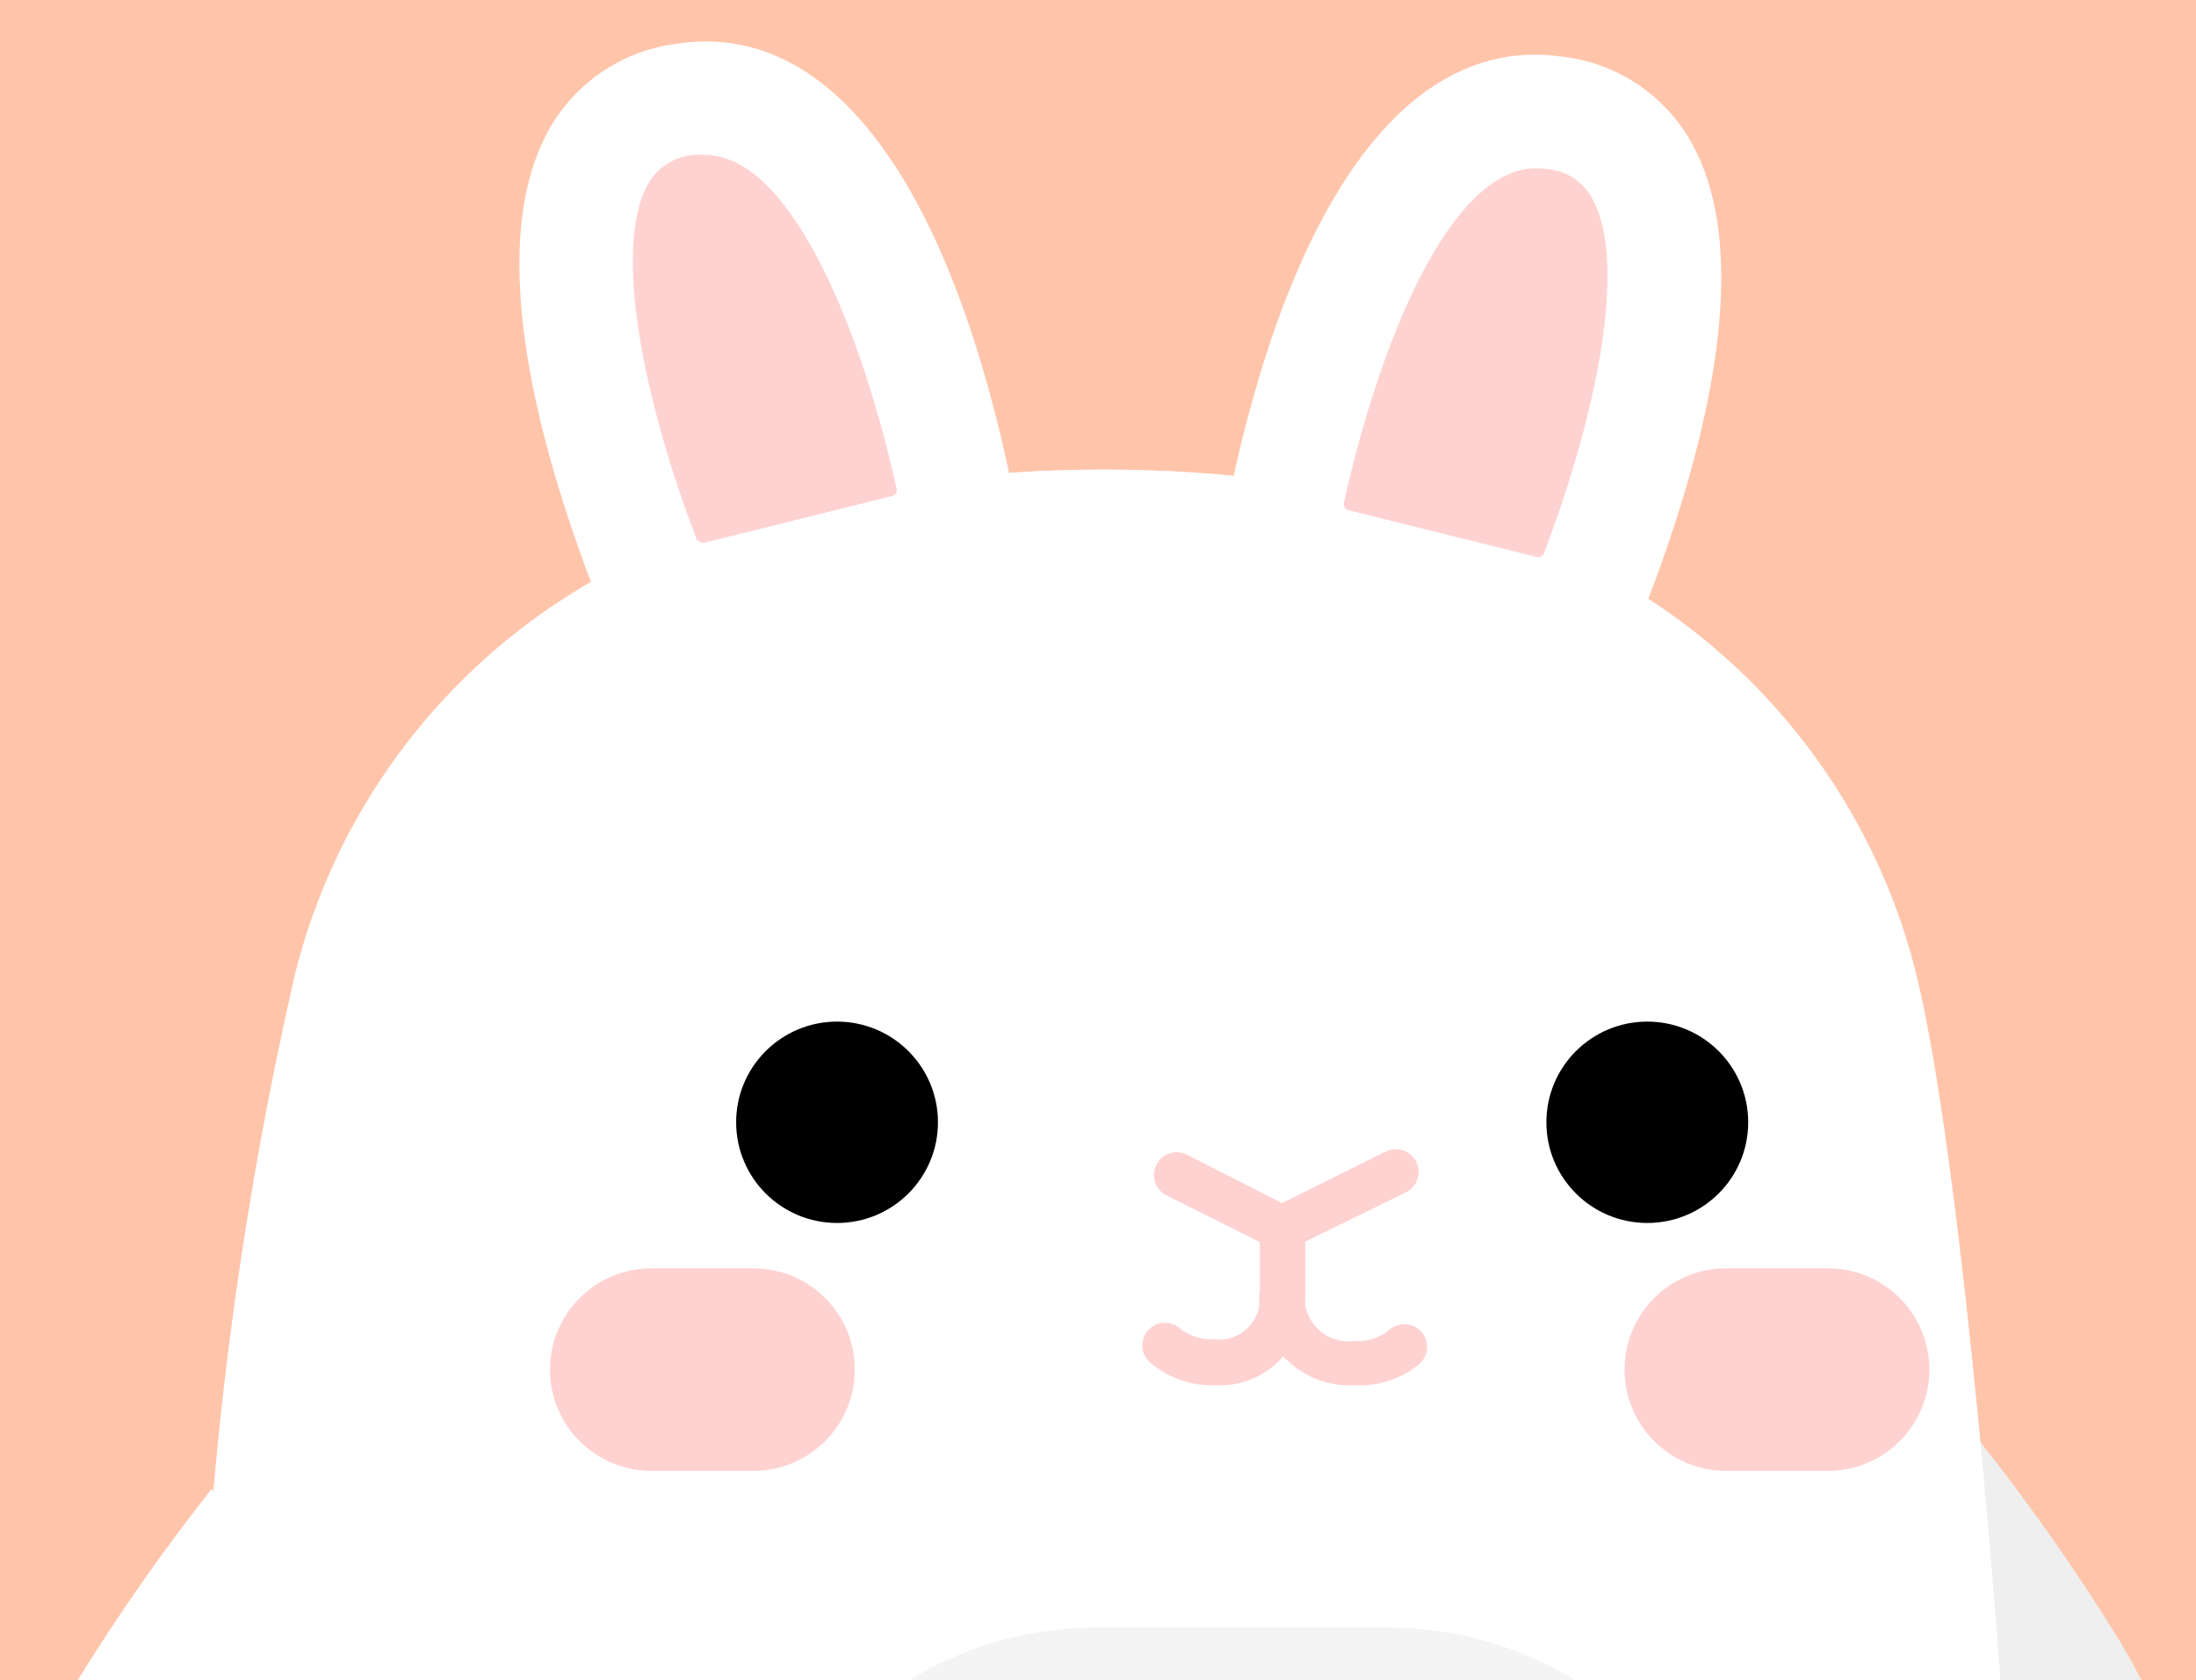 <svg width="213" height="163" viewBox="0 0 213 163" fill="none" xmlns="http://www.w3.org/2000/svg">
<rect width="213" height="163" fill="#F5F5F5"/>
<g id="About - Desktop" clip-path="url(#clip0_51_3365)" filter="url(#filter0_d_51_3365)">
<rect width="1440" height="4498" transform="translate(-988 -1923)" fill="white"/>
<g id="Section 3">
<rect id="Rectangle 1282" x="-988" y="-355" width="1439" height="678" fill="white"/>
<g id="Value cards">
<g id="character card web - bunny">
<g clip-path="url(#clip1_51_3365)">
<rect id="Rectangle 629" x="-65" y="-179" width="342" height="342" fill="#FFC5AB"/>
<g id="bunny" clip-path="url(#clip2_51_3365)">
<path id="Vector" d="M205.124 154.45C205.124 154.45 219.563 176.452 208.386 187.144C197.21 197.837 186.342 173.701 186.342 173.701L178.406 160.017L192.007 135.815C196.735 141.769 201.115 147.991 205.124 154.45Z" fill="#EFEFEF"/>
<path id="Vector_2" d="M71.004 46.599C94.561 39.878 119.533 39.878 143.09 46.599H143.288C153.62 49.515 162.997 55.105 170.468 62.801C177.94 70.497 183.241 80.027 185.834 90.426C190.794 110.227 195.754 174.208 195.754 193.151C195.754 193.151 198.223 232.358 107.224 232.358C16.224 232.358 19.046 193.151 19.046 193.151C19.046 193.151 19.046 165.803 19.773 153.944C20.876 132.63 23.826 111.452 28.591 90.646C31.162 80.231 36.442 70.678 43.897 62.952C51.352 55.226 60.718 49.6 71.049 46.643L71.004 46.599Z" fill="#F2F2F2"/>
<path id="Vector_3" d="M71.004 46.599C94.561 39.878 119.533 39.878 143.09 46.599H143.288C153.62 49.515 162.997 55.105 170.468 62.801C177.94 70.497 183.241 80.027 185.834 90.426C190.794 110.227 195.754 174.208 195.754 193.151C195.754 193.151 198.223 232.358 107.224 232.358C16.224 232.358 19.046 193.151 19.046 193.151C19.046 193.151 19.046 165.803 19.773 153.944C20.876 132.63 23.826 111.452 28.591 90.646C31.162 80.231 36.442 70.678 43.897 62.952C51.352 55.226 60.718 49.6 71.049 46.643L71.004 46.599Z" fill="white"/>
<path id="Vector_4" d="M73.077 119.051H63.179C57.749 119.051 53.347 123.444 53.347 128.863V128.885C53.347 134.305 57.749 138.698 63.179 138.698H73.077C78.507 138.698 82.909 134.305 82.909 128.885V128.863C82.909 123.444 78.507 119.051 73.077 119.051Z" fill="#FFD2D2"/>
<path id="Vector_5" d="M177.304 119.051H167.406C161.976 119.051 157.574 123.444 157.574 128.863V128.885C157.574 134.305 161.976 138.698 167.406 138.698H177.304C182.734 138.698 187.136 134.305 187.136 128.885V128.863C187.136 123.444 182.734 119.051 177.304 119.051Z" fill="#FFD2D2"/>
<path id="Vector_6" d="M159.778 114.649C165.184 114.649 169.566 110.276 169.566 104.881C169.566 99.486 165.184 95.112 159.778 95.112C154.373 95.112 149.991 99.486 149.991 104.881C149.991 110.276 154.373 114.649 159.778 114.649Z" fill="black"/>
<path id="Vector_7" d="M81.19 114.649C86.595 114.649 90.977 110.276 90.977 104.881C90.977 99.486 86.595 95.112 81.19 95.112C75.784 95.112 71.402 99.486 71.402 104.881C71.402 110.276 75.784 114.649 81.19 114.649Z" fill="black"/>
<path id="Vector_8" d="M87.891 49.547C89.415 49.142 90.724 48.166 91.545 46.822C92.367 45.477 92.637 43.869 92.3 42.331C89.632 30.186 81.939 3.432 66.574 5.633C48.431 8.229 57.756 38.151 62.341 50.295C62.904 51.672 63.936 52.807 65.254 53.499C66.573 54.191 68.094 54.397 69.55 54.08L87.891 49.547Z" fill="#FFD2D2"/>
<path id="Vector_9" d="M68.249 59.734C65.865 59.739 63.536 59.022 61.568 57.679C59.6 56.336 58.087 54.429 57.227 52.21C51.936 38.173 46.976 19.208 53.457 8.207C54.763 6.011 56.562 4.146 58.712 2.761C60.861 1.375 63.303 0.505 65.846 0.22C80.131 -1.848 91.462 12.717 97.723 41.165C98.386 44.116 97.861 47.208 96.261 49.776C94.661 52.345 92.114 54.182 89.169 54.894L70.917 59.426C70.043 59.633 69.147 59.737 68.249 59.734ZM68.249 11.023C67.948 11.001 67.646 11.001 67.345 11.023C66.448 11.083 65.579 11.358 64.811 11.825C64.043 12.293 63.4 12.938 62.937 13.707C59.762 19.076 61.526 32.321 67.544 48.272C67.623 48.392 67.731 48.491 67.858 48.56C67.985 48.629 68.127 48.666 68.271 48.667L86.502 44.135C86.654 44.099 86.787 44.005 86.873 43.874C86.959 43.744 86.992 43.585 86.965 43.431C83.658 28.36 76.802 11.023 68.337 11.023H68.249Z" fill="white"/>
<path id="Vector_10" d="M129.489 50.846C127.959 50.45 126.643 49.476 125.82 48.129C124.998 46.782 124.732 45.168 125.08 43.629C127.748 31.485 135.419 4.753 150.806 6.931C168.927 9.527 159.624 39.449 155.039 51.594C154.511 52.996 153.485 54.157 152.156 54.854C150.827 55.552 149.288 55.738 147.83 55.378L129.489 50.846Z" fill="#FFD2D2"/>
<path id="Vector_11" d="M149.219 61.054C148.267 61.055 147.319 60.937 146.397 60.702L128.166 56.17C125.217 55.463 122.665 53.627 121.061 51.059C119.456 48.49 118.928 45.395 119.591 42.441C125.874 13.993 137.226 -0.55 151.489 1.496C154.03 1.778 156.471 2.646 158.617 4.033C160.764 5.419 162.558 7.285 163.856 9.483C170.359 20.484 165.399 39.471 160.109 53.486C159.28 55.703 157.793 57.614 155.848 58.967C153.902 60.319 151.59 61.047 149.219 61.054ZM149.02 12.321C140.533 12.321 133.699 29.592 130.349 44.817C130.322 44.965 130.352 45.118 130.434 45.245C130.516 45.372 130.643 45.463 130.79 45.499L149.042 50.032C149.188 50.069 149.343 50.051 149.477 49.982C149.611 49.913 149.715 49.798 149.77 49.657C155.788 33.684 157.53 20.44 154.355 15.093C153.9 14.315 153.259 13.661 152.49 13.189C151.721 12.717 150.847 12.441 149.946 12.387C149.64 12.341 149.33 12.319 149.02 12.321Z" fill="white"/>
<path id="Vector_12" d="M134.581 153.9H106.409C87.075 153.9 71.402 169.537 71.402 188.827C71.402 208.117 87.075 223.755 106.409 223.755H134.581C153.915 223.755 169.588 208.117 169.588 188.827C169.588 169.537 153.915 153.9 134.581 153.9Z" fill="#F4F4F4"/>
<path id="Vector_13" d="M7.472 159.114C7.472 159.114 -6.945 181.116 4.254 191.83C15.452 202.545 26.298 178.344 26.298 178.344L34.19 164.637L20.545 140.435C15.829 146.404 11.464 152.641 7.472 159.114Z" fill="white"/>
<path id="Vector_14" d="M124.331 117.575L113.132 111.965C112.873 111.834 112.642 111.653 112.453 111.432C112.264 111.212 112.121 110.956 112.031 110.68C111.849 110.123 111.896 109.517 112.162 108.995C112.428 108.473 112.891 108.077 113.449 107.896C114.007 107.714 114.615 107.761 115.138 108.027L124.353 112.713L134.405 107.719C134.931 107.459 135.539 107.419 136.095 107.606C136.651 107.794 137.11 108.195 137.37 108.72C137.63 109.245 137.671 109.852 137.482 110.407C137.294 110.962 136.893 111.419 136.367 111.679L124.331 117.575Z" fill="#FFD2D2"/>
<path id="Vector_15" d="M117.783 130.403C115.511 130.452 113.3 129.669 111.567 128.202C111.122 127.823 110.847 127.283 110.802 126.702C110.756 126.12 110.944 125.544 111.324 125.1C111.704 124.657 112.245 124.382 112.828 124.337C113.411 124.291 113.988 124.479 114.433 124.858C115.379 125.616 116.572 126 117.783 125.936C118.354 126.004 118.933 125.947 119.48 125.769C120.026 125.59 120.527 125.295 120.947 124.903C121.367 124.511 121.696 124.032 121.911 123.5C122.126 122.968 122.222 122.395 122.192 121.822V115.046C122.192 114.462 122.425 113.903 122.838 113.49C123.251 113.077 123.812 112.845 124.397 112.845C124.981 112.845 125.542 113.077 125.956 113.49C126.369 113.903 126.601 114.462 126.601 115.046V121.844C126.562 123.291 126.2 124.712 125.543 126.002C124.816 127.407 123.695 128.571 122.318 129.352C120.94 130.133 119.365 130.498 117.783 130.403Z" fill="#FFD2D2"/>
<path id="Vector_16" d="M131.384 130.402C130.217 130.461 129.05 130.288 127.95 129.893C126.851 129.498 125.841 128.889 124.979 128.1C124.118 127.312 123.422 126.361 122.932 125.302C122.442 124.243 122.168 123.097 122.126 121.932C122.126 121.348 122.358 120.789 122.771 120.376C123.185 119.964 123.746 119.732 124.33 119.732C124.915 119.732 125.476 119.964 125.889 120.376C126.302 120.789 126.535 121.348 126.535 121.932C126.541 122.536 126.677 123.131 126.932 123.679C127.188 124.226 127.558 124.713 128.017 125.107C128.476 125.5 129.013 125.791 129.594 125.961C130.175 126.131 130.785 126.175 131.384 126.09C132.595 126.173 133.792 125.796 134.735 125.034C134.951 124.84 135.203 124.691 135.476 124.595C135.75 124.498 136.039 124.456 136.329 124.472C136.619 124.487 136.903 124.559 137.164 124.684C137.426 124.809 137.661 124.984 137.855 125.199C138.048 125.414 138.198 125.666 138.295 125.939C138.391 126.211 138.433 126.501 138.418 126.79C138.403 127.079 138.33 127.362 138.205 127.623C138.08 127.885 137.905 128.119 137.689 128.312C135.929 129.781 133.675 130.528 131.384 130.402Z" fill="#FFD2D2"/>
</g>
</g>
</g>
</g>
</g>
</g>
<defs>
<filter id="filter0_d_51_3365" x="-1013" y="-1944" width="1490" height="4548" filterUnits="userSpaceOnUse" color-interpolation-filters="sRGB">
<feFlood flood-opacity="0" result="BackgroundImageFix"/>
<feColorMatrix in="SourceAlpha" type="matrix" values="0 0 0 0 0 0 0 0 0 0 0 0 0 0 0 0 0 0 127 0" result="hardAlpha"/>
<feOffset dy="4"/>
<feGaussianBlur stdDeviation="12.5"/>
<feComposite in2="hardAlpha" operator="out"/>
<feColorMatrix type="matrix" values="0 0 0 0 0 0 0 0 0 0 0 0 0 0 0 0 0 0 0.25 0"/>
<feBlend mode="normal" in2="BackgroundImageFix" result="effect1_dropShadow_51_3365"/>
<feBlend mode="normal" in="SourceGraphic" in2="effect1_dropShadow_51_3365" result="shape"/>
</filter>
<clipPath id="clip0_51_3365">
<rect width="1440" height="4498" fill="white" transform="translate(-988 -1923)"/>
</clipPath>
<clipPath id="clip1_51_3365">
<rect x="-65" y="-179" width="342" height="342" rx="10" fill="white"/>
</clipPath>
<clipPath id="clip2_51_3365">
<rect width="212.642" height="232.313" fill="white"/>
</clipPath>
</defs>
</svg>
